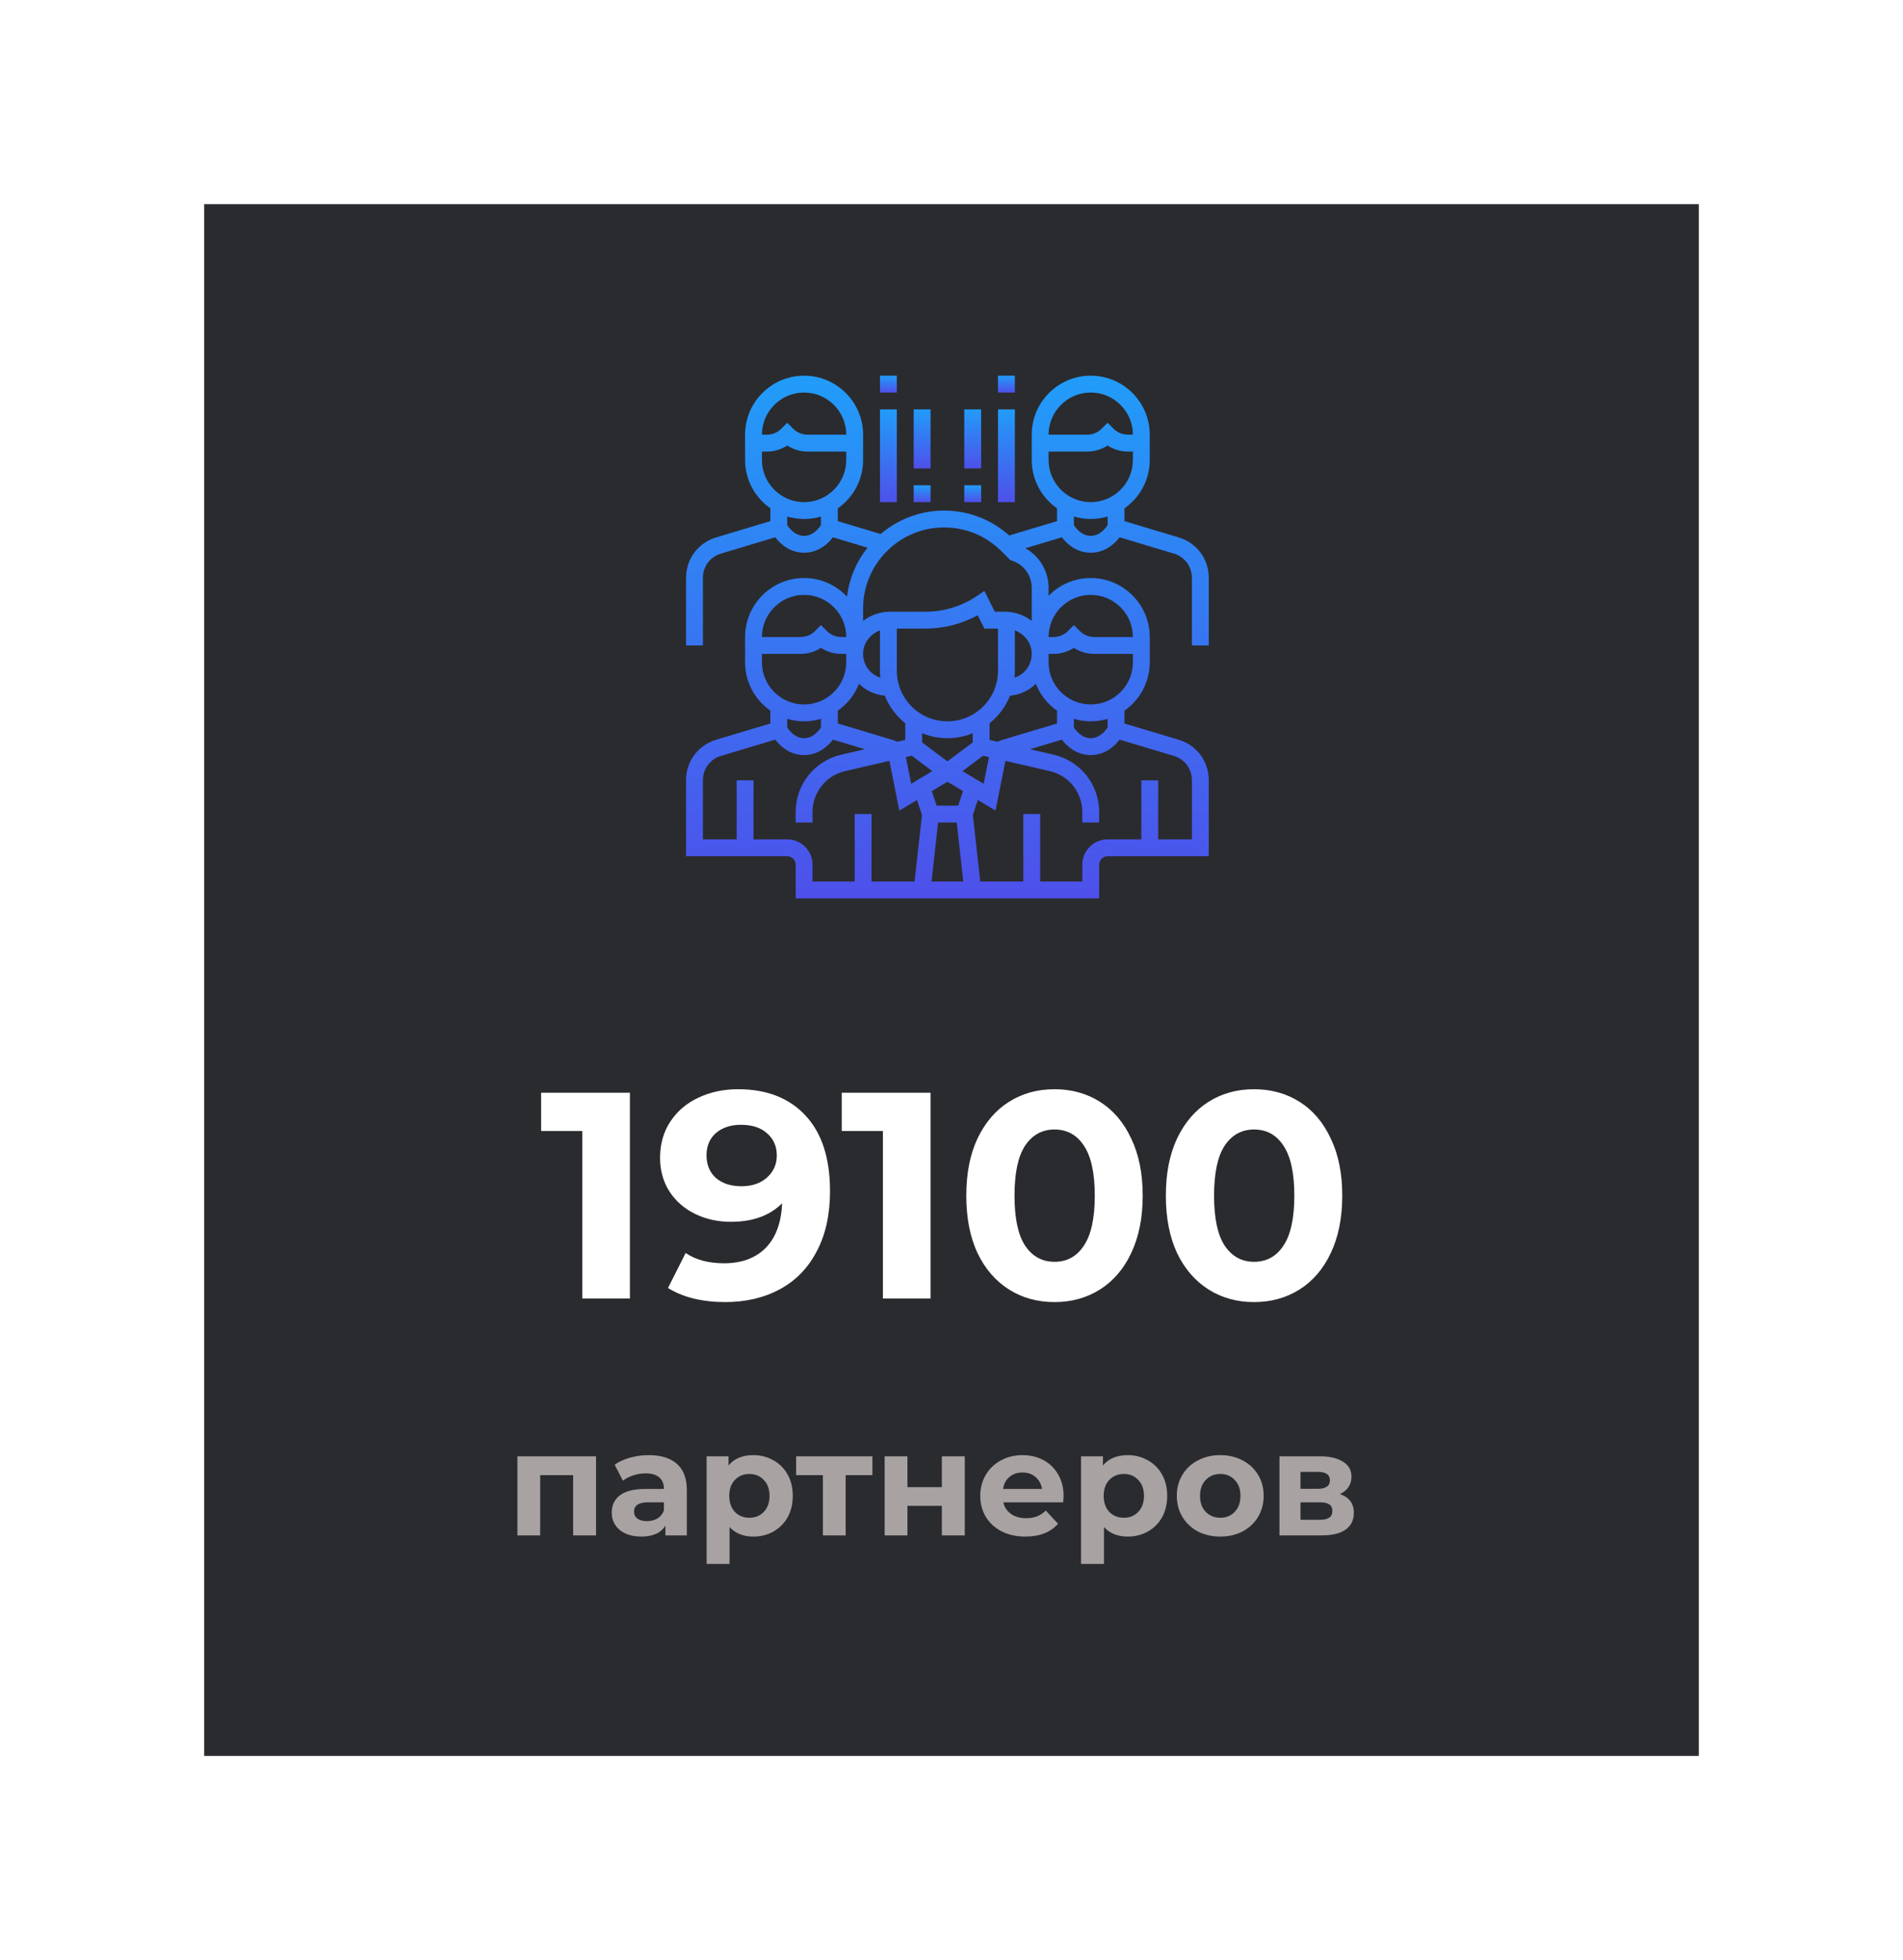 <svg width="233" height="240" viewBox="0 0 233 240" fill="none" xmlns="http://www.w3.org/2000/svg">
<g filter="url(#filter0_d)">
<rect x="25" y="21" width="183" height="190" fill="#2A2B2F"/>
</g>
<path d="M148 79.032V70.749C148 68.453 146.522 66.466 144.322 65.806L137.677 63.812V62.245C139.547 60.937 140.774 58.772 140.774 56.324V53.226C140.774 49.241 137.533 46 133.548 46C129.564 46 126.323 49.241 126.323 53.226V56.323C126.323 58.772 127.55 60.937 129.419 62.243V63.812L123.564 65.569C121.366 63.603 118.566 62.516 115.593 62.516C112.633 62.516 109.924 63.601 107.831 65.388L102.581 63.812V62.245C104.45 60.937 105.677 58.772 105.677 56.324V53.226C105.677 49.241 102.436 46 98.452 46C94.467 46 91.226 49.241 91.226 53.226V56.323C91.226 58.772 92.453 60.937 94.323 62.243V63.812L87.678 65.805C85.478 66.466 84 68.453 84 70.749V79.032H86.064V70.749C86.064 69.371 86.951 68.179 88.272 67.784L94.918 65.789C95.519 66.57 96.681 67.677 98.452 67.677C100.222 67.677 101.384 66.57 101.985 65.789L106.218 67.059C104.874 68.749 103.979 70.806 103.708 73.056C102.39 71.656 100.523 70.774 98.452 70.774C94.467 70.774 91.226 74.016 91.226 78V81.097C91.226 83.546 92.453 85.711 94.323 87.018V88.586L87.678 90.579C85.478 91.24 84 93.227 84 95.524V104.839H96.387C96.956 104.839 97.419 105.302 97.419 105.871V110H134.581V105.871C134.581 105.302 135.044 104.839 135.613 104.839H148V95.524C148 93.227 146.522 91.24 144.322 90.58L137.677 88.587V87.019C139.547 85.711 140.774 83.546 140.774 81.098V78.001C140.774 74.017 137.533 70.775 133.548 70.775C131.527 70.775 129.7 71.611 128.387 72.953V71.975C128.387 69.936 127.279 68.101 125.55 67.13L130.015 65.79C130.616 66.57 131.778 67.677 133.548 67.677C135.319 67.677 136.481 66.57 137.082 65.789L143.729 67.784C145.049 68.179 145.935 69.371 145.935 70.749V79.032H148ZM98.452 48.065C101.297 48.065 103.613 50.38 103.613 53.226H98.879C98.223 53.226 97.58 52.96 97.117 52.496L96.387 51.766L95.657 52.496C95.194 52.96 94.551 53.226 93.895 53.226H93.29C93.29 50.38 95.606 48.065 98.452 48.065ZM93.29 56.323V55.29H93.895C94.794 55.29 95.653 55.032 96.387 54.55C97.121 55.032 97.98 55.29 98.879 55.29H103.613V56.323C103.613 59.168 101.297 61.484 98.452 61.484C95.606 61.484 93.29 59.168 93.29 56.323ZM98.452 65.613C97.354 65.613 96.643 64.691 96.387 64.297V63.245C97.041 63.44 97.734 63.548 98.452 63.548C99.169 63.548 99.862 63.44 100.516 63.244V64.296C100.26 64.692 99.549 65.613 98.452 65.613ZM126.826 83.731C127.352 85.066 128.259 86.208 129.419 87.019V88.587L122.776 90.58C122.557 90.645 122.344 90.73 122.137 90.824L121.161 90.599V88.565C122.265 87.678 123.134 86.514 123.668 85.179C124.857 85.075 125.972 84.569 126.826 83.731ZM116 90.387C117.095 90.387 118.14 90.168 119.097 89.779V90.903L116 93.226L112.903 90.903V89.779C113.86 90.168 114.905 90.387 116 90.387ZM111.636 92.533L114.152 94.421L111.564 95.975L110.909 92.702L111.636 92.533ZM114.859 100.71H117.141L117.944 107.935H114.056L114.859 100.71ZM117.32 98.645H114.679L114.086 96.867L116 95.72L117.913 96.867L117.32 98.645ZM117.848 94.421L120.364 92.533L121.091 92.701L120.436 95.974L117.848 94.421ZM125.518 82.148C125.16 82.54 124.706 82.814 124.214 82.982C124.242 82.701 124.258 82.417 124.258 82.129V77.189C125.369 77.611 126.196 78.588 126.307 79.756C126.392 80.645 126.112 81.493 125.518 82.148ZM122.194 82.129C122.194 85.545 119.416 88.323 116 88.323C112.584 88.323 109.806 85.545 109.806 82.129V76.968H113.311C115.56 76.968 117.749 76.406 119.707 75.334L120.523 76.968H122.194V82.129ZM107.786 82.982C107.294 82.814 106.84 82.54 106.482 82.148C105.888 81.494 105.608 80.645 105.693 79.757C105.804 78.589 106.631 77.611 107.742 77.191V82.129C107.742 82.417 107.758 82.701 107.786 82.982ZM108.332 85.179C108.865 86.514 109.734 87.678 110.839 88.565V90.599L109.863 90.824C109.655 90.73 109.443 90.646 109.225 90.58L102.581 88.587V87.019C103.74 86.208 104.648 85.066 105.174 83.731C106.028 84.569 107.143 85.075 108.332 85.179ZM98.452 72.839C101.297 72.839 103.613 75.154 103.613 78H103.008C102.352 78 101.709 77.734 101.246 77.27L100.516 76.54L99.786 77.27C99.323 77.734 98.68 78 98.024 78H93.29C93.29 75.154 95.606 72.839 98.452 72.839ZM93.29 81.097V80.064H98.024C98.923 80.064 99.782 79.806 100.516 79.325C101.25 79.806 102.109 80.064 103.008 80.064H103.613V81.097C103.613 83.942 101.297 86.258 98.452 86.258C95.606 86.258 93.29 83.942 93.29 81.097ZM98.452 88.323C99.169 88.323 99.862 88.214 100.516 88.018V89.07C100.26 89.466 99.549 90.387 98.452 90.387C97.354 90.387 96.643 89.465 96.387 89.071V88.019C97.041 88.214 97.734 88.323 98.452 88.323ZM96.387 102.774H92.258V95.548H90.194V102.774H86.064V95.524C86.064 94.146 86.951 92.953 88.272 92.558L94.918 90.564C95.519 91.344 96.681 92.452 98.452 92.452C100.222 92.452 101.384 91.344 101.985 90.564L105.899 91.738L103.02 92.402C99.722 93.164 97.419 96.059 97.419 99.443V100.71H99.484V99.443C99.484 97.026 101.13 94.958 103.485 94.414L108.896 93.165L110.113 99.251L112.273 97.956L112.884 99.789L111.979 107.935H106.71V99.677H104.645V107.935H99.484V105.871C99.484 104.164 98.094 102.774 96.387 102.774ZM143.728 92.558C145.049 92.953 145.935 94.146 145.935 95.524V102.774H141.806V95.548H139.742V102.774H135.613C133.906 102.774 132.516 104.164 132.516 105.871V107.935H127.355V99.677H125.29V107.935H120.021L119.115 99.789L119.726 97.956L121.886 99.251L123.103 93.165L128.515 94.414C130.87 94.958 132.516 97.026 132.516 99.443V100.71H134.581V99.443C134.581 96.059 132.278 93.164 128.98 92.402L126.101 91.738L130.015 90.564C130.616 91.344 131.778 92.452 133.548 92.452C135.319 92.452 136.481 91.344 137.082 90.564L143.728 92.558ZM135.613 89.071C135.357 89.466 134.646 90.387 133.548 90.387C132.449 90.387 131.737 89.462 131.484 89.071V88.018C132.138 88.214 132.831 88.323 133.548 88.323C134.266 88.323 134.959 88.214 135.613 88.018V89.071ZM133.548 86.258C130.703 86.258 128.387 83.942 128.387 81.097V80.064H128.992C129.891 80.064 130.75 79.806 131.484 79.325C132.218 79.806 133.077 80.064 133.976 80.064H138.71V81.097C138.71 83.942 136.394 86.258 133.548 86.258ZM133.548 72.839C136.394 72.839 138.71 75.154 138.71 78H133.976C133.32 78 132.677 77.734 132.214 77.27L131.484 76.54L130.754 77.27C130.291 77.734 129.648 78 128.992 78H128.387C128.387 75.154 130.703 72.839 133.548 72.839ZM126.323 76.023C125.409 75.332 124.275 74.903 123.048 74.903H121.799L120.53 72.364L119.557 73.012C117.7 74.25 115.541 74.903 113.311 74.903H108.952C107.725 74.903 106.591 75.332 105.677 76.023V74.496C105.677 69.03 110.127 64.581 115.593 64.581C118.242 64.581 120.733 65.612 122.605 67.484L123.701 68.58L123.932 68.657C125.361 69.134 126.323 70.467 126.323 71.974V76.023ZM133.548 48.065C136.394 48.065 138.71 50.38 138.71 53.226H138.105C137.449 53.226 136.806 52.96 136.343 52.496L135.613 51.766L134.883 52.496C134.42 52.96 133.777 53.226 133.121 53.226H128.387C128.387 50.38 130.703 48.065 133.548 48.065ZM128.387 56.323V55.29H133.121C134.02 55.29 134.879 55.032 135.613 54.55C136.347 55.032 137.206 55.29 138.105 55.29H138.71V56.323C138.71 59.168 136.394 61.484 133.548 61.484C130.703 61.484 128.387 59.168 128.387 56.323ZM133.548 65.613C132.449 65.613 131.737 64.688 131.484 64.297V63.244C132.138 63.44 132.831 63.548 133.548 63.548C134.266 63.548 134.959 63.44 135.613 63.244V64.296C135.357 64.692 134.646 65.613 133.548 65.613Z" fill="url(#paint0_linear)"/>
<path d="M107.742 46H109.807V48.065H107.742V46Z" fill="url(#paint1_linear)"/>
<path d="M107.742 50.129H109.807V61.484H107.742V50.129Z" fill="url(#paint2_linear)"/>
<path d="M122.193 46H124.258V48.065H122.193V46Z" fill="url(#paint3_linear)"/>
<path d="M122.193 50.129H124.258V61.484H122.193V50.129Z" fill="url(#paint4_linear)"/>
<path d="M111.871 50.129H113.936V57.355H111.871V50.129Z" fill="url(#paint5_linear)"/>
<path d="M111.871 59.419H113.936V61.483H111.871V59.419Z" fill="url(#paint6_linear)"/>
<path d="M118.064 50.129H120.129V57.355H118.064V50.129Z" fill="url(#paint7_linear)"/>
<path d="M118.064 59.419H120.129V61.483H118.064V59.419Z" fill="url(#paint8_linear)"/>
<path d="M77.124 133.8V159H71.292V138.48H66.252V133.8H77.124ZM90.358 133.368C93.886 133.368 96.646 134.448 98.638 136.608C100.63 138.744 101.626 141.828 101.626 145.86C101.626 148.716 101.086 151.164 100.006 153.204C98.95 155.244 97.45 156.792 95.506 157.848C93.562 158.904 91.318 159.432 88.774 159.432C87.43 159.432 86.146 159.288 84.922 159C83.698 158.688 82.654 158.256 81.79 157.704L83.95 153.42C85.174 154.26 86.746 154.68 88.666 154.68C90.802 154.68 92.494 154.056 93.742 152.808C94.99 151.536 95.662 149.712 95.758 147.336C94.246 148.848 92.158 149.604 89.494 149.604C87.886 149.604 86.422 149.28 85.102 148.632C83.782 147.984 82.738 147.072 81.97 145.896C81.202 144.696 80.818 143.316 80.818 141.756C80.818 140.076 81.238 138.6 82.078 137.328C82.918 136.056 84.058 135.084 85.498 134.412C86.962 133.716 88.582 133.368 90.358 133.368ZM90.79 145.248C92.062 145.248 93.094 144.9 93.886 144.204C94.702 143.484 95.11 142.572 95.11 141.468C95.11 140.364 94.714 139.464 93.922 138.768C93.154 138.072 92.086 137.724 90.718 137.724C89.47 137.724 88.45 138.06 87.658 138.732C86.89 139.404 86.506 140.316 86.506 141.468C86.506 142.62 86.89 143.544 87.658 144.24C88.45 144.912 89.494 145.248 90.79 145.248ZM113.933 133.8V159H108.101V138.48H103.061V133.8H113.933ZM129.11 159.432C127.022 159.432 125.162 158.916 123.53 157.884C121.898 156.852 120.614 155.364 119.678 153.42C118.766 151.452 118.31 149.112 118.31 146.4C118.31 143.688 118.766 141.36 119.678 139.416C120.614 137.448 121.898 135.948 123.53 134.916C125.162 133.884 127.022 133.368 129.11 133.368C131.198 133.368 133.058 133.884 134.69 134.916C136.322 135.948 137.594 137.448 138.506 139.416C139.442 141.36 139.91 143.688 139.91 146.4C139.91 149.112 139.442 151.452 138.506 153.42C137.594 155.364 136.322 156.852 134.69 157.884C133.058 158.916 131.198 159.432 129.11 159.432ZM129.11 154.5C130.646 154.5 131.846 153.84 132.71 152.52C133.598 151.2 134.042 149.16 134.042 146.4C134.042 143.64 133.598 141.6 132.71 140.28C131.846 138.96 130.646 138.3 129.11 138.3C127.598 138.3 126.398 138.96 125.51 140.28C124.646 141.6 124.214 143.64 124.214 146.4C124.214 149.16 124.646 151.2 125.51 152.52C126.398 153.84 127.598 154.5 129.11 154.5ZM153.544 159.432C151.456 159.432 149.596 158.916 147.964 157.884C146.332 156.852 145.048 155.364 144.112 153.42C143.2 151.452 142.744 149.112 142.744 146.4C142.744 143.688 143.2 141.36 144.112 139.416C145.048 137.448 146.332 135.948 147.964 134.916C149.596 133.884 151.456 133.368 153.544 133.368C155.632 133.368 157.492 133.884 159.124 134.916C160.756 135.948 162.028 137.448 162.94 139.416C163.876 141.36 164.344 143.688 164.344 146.4C164.344 149.112 163.876 151.452 162.94 153.42C162.028 155.364 160.756 156.852 159.124 157.884C157.492 158.916 155.632 159.432 153.544 159.432ZM153.544 154.5C155.08 154.5 156.28 153.84 157.144 152.52C158.032 151.2 158.476 149.16 158.476 146.4C158.476 143.64 158.032 141.6 157.144 140.28C156.28 138.96 155.08 138.3 153.544 138.3C152.032 138.3 150.832 138.96 149.944 140.28C149.08 141.6 148.648 143.64 148.648 146.4C148.648 149.16 149.08 151.2 149.944 152.52C150.832 153.84 152.032 154.5 153.544 154.5Z" fill="white"/>
<path d="M72.98 178.316V188H70.172V180.62H66.14V188H63.35V178.316H72.98ZM79.434 178.172C80.934 178.172 82.086 178.532 82.89 179.252C83.694 179.96 84.096 181.034 84.096 182.474V188H81.468V186.794C80.94 187.694 79.956 188.144 78.516 188.144C77.772 188.144 77.124 188.018 76.572 187.766C76.032 187.514 75.618 187.166 75.33 186.722C75.042 186.278 74.898 185.774 74.898 185.21C74.898 184.31 75.234 183.602 75.906 183.086C76.59 182.57 77.64 182.312 79.056 182.312H81.288C81.288 181.7 81.102 181.232 80.73 180.908C80.358 180.572 79.8 180.404 79.056 180.404C78.54 180.404 78.03 180.488 77.526 180.656C77.034 180.812 76.614 181.028 76.266 181.304L75.258 179.342C75.786 178.97 76.416 178.682 77.148 178.478C77.892 178.274 78.654 178.172 79.434 178.172ZM79.218 186.254C79.698 186.254 80.124 186.146 80.496 185.93C80.868 185.702 81.132 185.372 81.288 184.94V183.95H79.362C78.21 183.95 77.634 184.328 77.634 185.084C77.634 185.444 77.772 185.732 78.048 185.948C78.336 186.152 78.726 186.254 79.218 186.254ZM92.242 178.172C93.141 178.172 93.957 178.382 94.689 178.802C95.433 179.21 96.016 179.792 96.436 180.548C96.856 181.292 97.066 182.162 97.066 183.158C97.066 184.154 96.856 185.03 96.436 185.786C96.016 186.53 95.433 187.112 94.689 187.532C93.957 187.94 93.141 188.144 92.242 188.144C91.005 188.144 90.034 187.754 89.326 186.974V191.492H86.517V178.316H89.2V179.432C89.895 178.592 90.909 178.172 92.242 178.172ZM91.755 185.84C92.475 185.84 93.064 185.6 93.519 185.12C93.987 184.628 94.222 183.974 94.222 183.158C94.222 182.342 93.987 181.694 93.519 181.214C93.064 180.722 92.475 180.476 91.755 180.476C91.035 180.476 90.442 180.722 89.974 181.214C89.517 181.694 89.29 182.342 89.29 183.158C89.29 183.974 89.517 184.628 89.974 185.12C90.442 185.6 91.035 185.84 91.755 185.84ZM106.818 180.62H103.542V188H100.752V180.62H97.476V178.316H106.818V180.62ZM108.315 178.316H111.105V182.096H115.317V178.316H118.125V188H115.317V184.382H111.105V188H108.315V178.316ZM130.227 183.194C130.227 183.23 130.209 183.482 130.173 183.95H122.847C122.979 184.55 123.291 185.024 123.783 185.372C124.275 185.72 124.887 185.894 125.619 185.894C126.123 185.894 126.567 185.822 126.951 185.678C127.347 185.522 127.713 185.282 128.049 184.958L129.543 186.578C128.631 187.622 127.299 188.144 125.547 188.144C124.455 188.144 123.489 187.934 122.649 187.514C121.809 187.082 121.161 186.488 120.705 185.732C120.249 184.976 120.021 184.118 120.021 183.158C120.021 182.21 120.243 181.358 120.687 180.602C121.143 179.834 121.761 179.24 122.541 178.82C123.333 178.388 124.215 178.172 125.187 178.172C126.135 178.172 126.993 178.376 127.761 178.784C128.529 179.192 129.129 179.78 129.561 180.548C130.005 181.304 130.227 182.186 130.227 183.194ZM125.205 180.296C124.569 180.296 124.035 180.476 123.603 180.836C123.171 181.196 122.907 181.688 122.811 182.312H127.581C127.485 181.7 127.221 181.214 126.789 180.854C126.357 180.482 125.829 180.296 125.205 180.296ZM138.085 178.172C138.985 178.172 139.801 178.382 140.533 178.802C141.277 179.21 141.859 179.792 142.279 180.548C142.699 181.292 142.909 182.162 142.909 183.158C142.909 184.154 142.699 185.03 142.279 185.786C141.859 186.53 141.277 187.112 140.533 187.532C139.801 187.94 138.985 188.144 138.085 188.144C136.849 188.144 135.877 187.754 135.169 186.974V191.492H132.361V178.316H135.043V179.432C135.739 178.592 136.753 178.172 138.085 178.172ZM137.599 185.84C138.319 185.84 138.907 185.6 139.363 185.12C139.831 184.628 140.065 183.974 140.065 183.158C140.065 182.342 139.831 181.694 139.363 181.214C138.907 180.722 138.319 180.476 137.599 180.476C136.879 180.476 136.285 180.722 135.817 181.214C135.361 181.694 135.133 182.342 135.133 183.158C135.133 183.974 135.361 184.628 135.817 185.12C136.285 185.6 136.879 185.84 137.599 185.84ZM149.413 188.144C148.393 188.144 147.475 187.934 146.659 187.514C145.855 187.082 145.225 186.488 144.769 185.732C144.313 184.976 144.085 184.118 144.085 183.158C144.085 182.198 144.313 181.34 144.769 180.584C145.225 179.828 145.855 179.24 146.659 178.82C147.475 178.388 148.393 178.172 149.413 178.172C150.433 178.172 151.345 178.388 152.149 178.82C152.953 179.24 153.583 179.828 154.039 180.584C154.495 181.34 154.723 182.198 154.723 183.158C154.723 184.118 154.495 184.976 154.039 185.732C153.583 186.488 152.953 187.082 152.149 187.514C151.345 187.934 150.433 188.144 149.413 188.144ZM149.413 185.84C150.133 185.84 150.721 185.6 151.177 185.12C151.645 184.628 151.879 183.974 151.879 183.158C151.879 182.342 151.645 181.694 151.177 181.214C150.721 180.722 150.133 180.476 149.413 180.476C148.693 180.476 148.099 180.722 147.631 181.214C147.163 181.694 146.929 182.342 146.929 183.158C146.929 183.974 147.163 184.628 147.631 185.12C148.099 185.6 148.693 185.84 149.413 185.84ZM164.053 182.942C165.193 183.326 165.763 184.094 165.763 185.246C165.763 186.122 165.433 186.8 164.773 187.28C164.113 187.76 163.129 188 161.821 188H156.655V178.316H161.605C162.817 178.316 163.765 178.538 164.449 178.982C165.133 179.414 165.475 180.026 165.475 180.818C165.475 181.298 165.349 181.724 165.097 182.096C164.857 182.456 164.509 182.738 164.053 182.942ZM159.229 182.294H161.353C162.337 182.294 162.829 181.946 162.829 181.25C162.829 180.566 162.337 180.224 161.353 180.224H159.229V182.294ZM161.587 186.092C162.619 186.092 163.135 185.738 163.135 185.03C163.135 184.658 163.015 184.388 162.775 184.22C162.535 184.04 162.157 183.95 161.641 183.95H159.229V186.092H161.587Z" fill="#A8A2A2"/>
<defs>
<filter id="filter0_d" x="0" y="0" width="233" height="240" filterUnits="userSpaceOnUse" color-interpolation-filters="sRGB">
<feFlood flood-opacity="0" result="BackgroundImageFix"/>
<feColorMatrix in="SourceAlpha" type="matrix" values="0 0 0 0 0 0 0 0 0 0 0 0 0 0 0 0 0 0 127 0"/>
<feOffset dy="4"/>
<feGaussianBlur stdDeviation="12.5"/>
<feColorMatrix type="matrix" values="0 0 0 0 0 0 0 0 0 0 0 0 0 0 0 0 0 0 0.25 0"/>
<feBlend mode="normal" in2="BackgroundImageFix" result="effect1_dropShadow"/>
<feBlend mode="normal" in="SourceGraphic" in2="effect1_dropShadow" result="shape"/>
</filter>
<linearGradient id="paint0_linear" x1="116" y1="46" x2="116" y2="110" gradientUnits="userSpaceOnUse">
<stop stop-color="#219CF9"/>
<stop offset="1" stop-color="#4E50EA"/>
</linearGradient>
<linearGradient id="paint1_linear" x1="108.774" y1="46" x2="108.774" y2="48.065" gradientUnits="userSpaceOnUse">
<stop stop-color="#219CF9"/>
<stop offset="1" stop-color="#4E50EA"/>
</linearGradient>
<linearGradient id="paint2_linear" x1="108.774" y1="50.129" x2="108.774" y2="61.484" gradientUnits="userSpaceOnUse">
<stop stop-color="#219CF9"/>
<stop offset="1" stop-color="#4E50EA"/>
</linearGradient>
<linearGradient id="paint3_linear" x1="123.226" y1="46" x2="123.226" y2="48.065" gradientUnits="userSpaceOnUse">
<stop stop-color="#219CF9"/>
<stop offset="1" stop-color="#4E50EA"/>
</linearGradient>
<linearGradient id="paint4_linear" x1="123.226" y1="50.129" x2="123.226" y2="61.484" gradientUnits="userSpaceOnUse">
<stop stop-color="#219CF9"/>
<stop offset="1" stop-color="#4E50EA"/>
</linearGradient>
<linearGradient id="paint5_linear" x1="112.903" y1="50.129" x2="112.903" y2="57.355" gradientUnits="userSpaceOnUse">
<stop stop-color="#219CF9"/>
<stop offset="1" stop-color="#4E50EA"/>
</linearGradient>
<linearGradient id="paint6_linear" x1="112.903" y1="59.419" x2="112.903" y2="61.483" gradientUnits="userSpaceOnUse">
<stop stop-color="#219CF9"/>
<stop offset="1" stop-color="#4E50EA"/>
</linearGradient>
<linearGradient id="paint7_linear" x1="119.097" y1="50.129" x2="119.097" y2="57.355" gradientUnits="userSpaceOnUse">
<stop stop-color="#219CF9"/>
<stop offset="1" stop-color="#4E50EA"/>
</linearGradient>
<linearGradient id="paint8_linear" x1="119.097" y1="59.419" x2="119.097" y2="61.483" gradientUnits="userSpaceOnUse">
<stop stop-color="#219CF9"/>
<stop offset="1" stop-color="#4E50EA"/>
</linearGradient>
</defs>
</svg>

